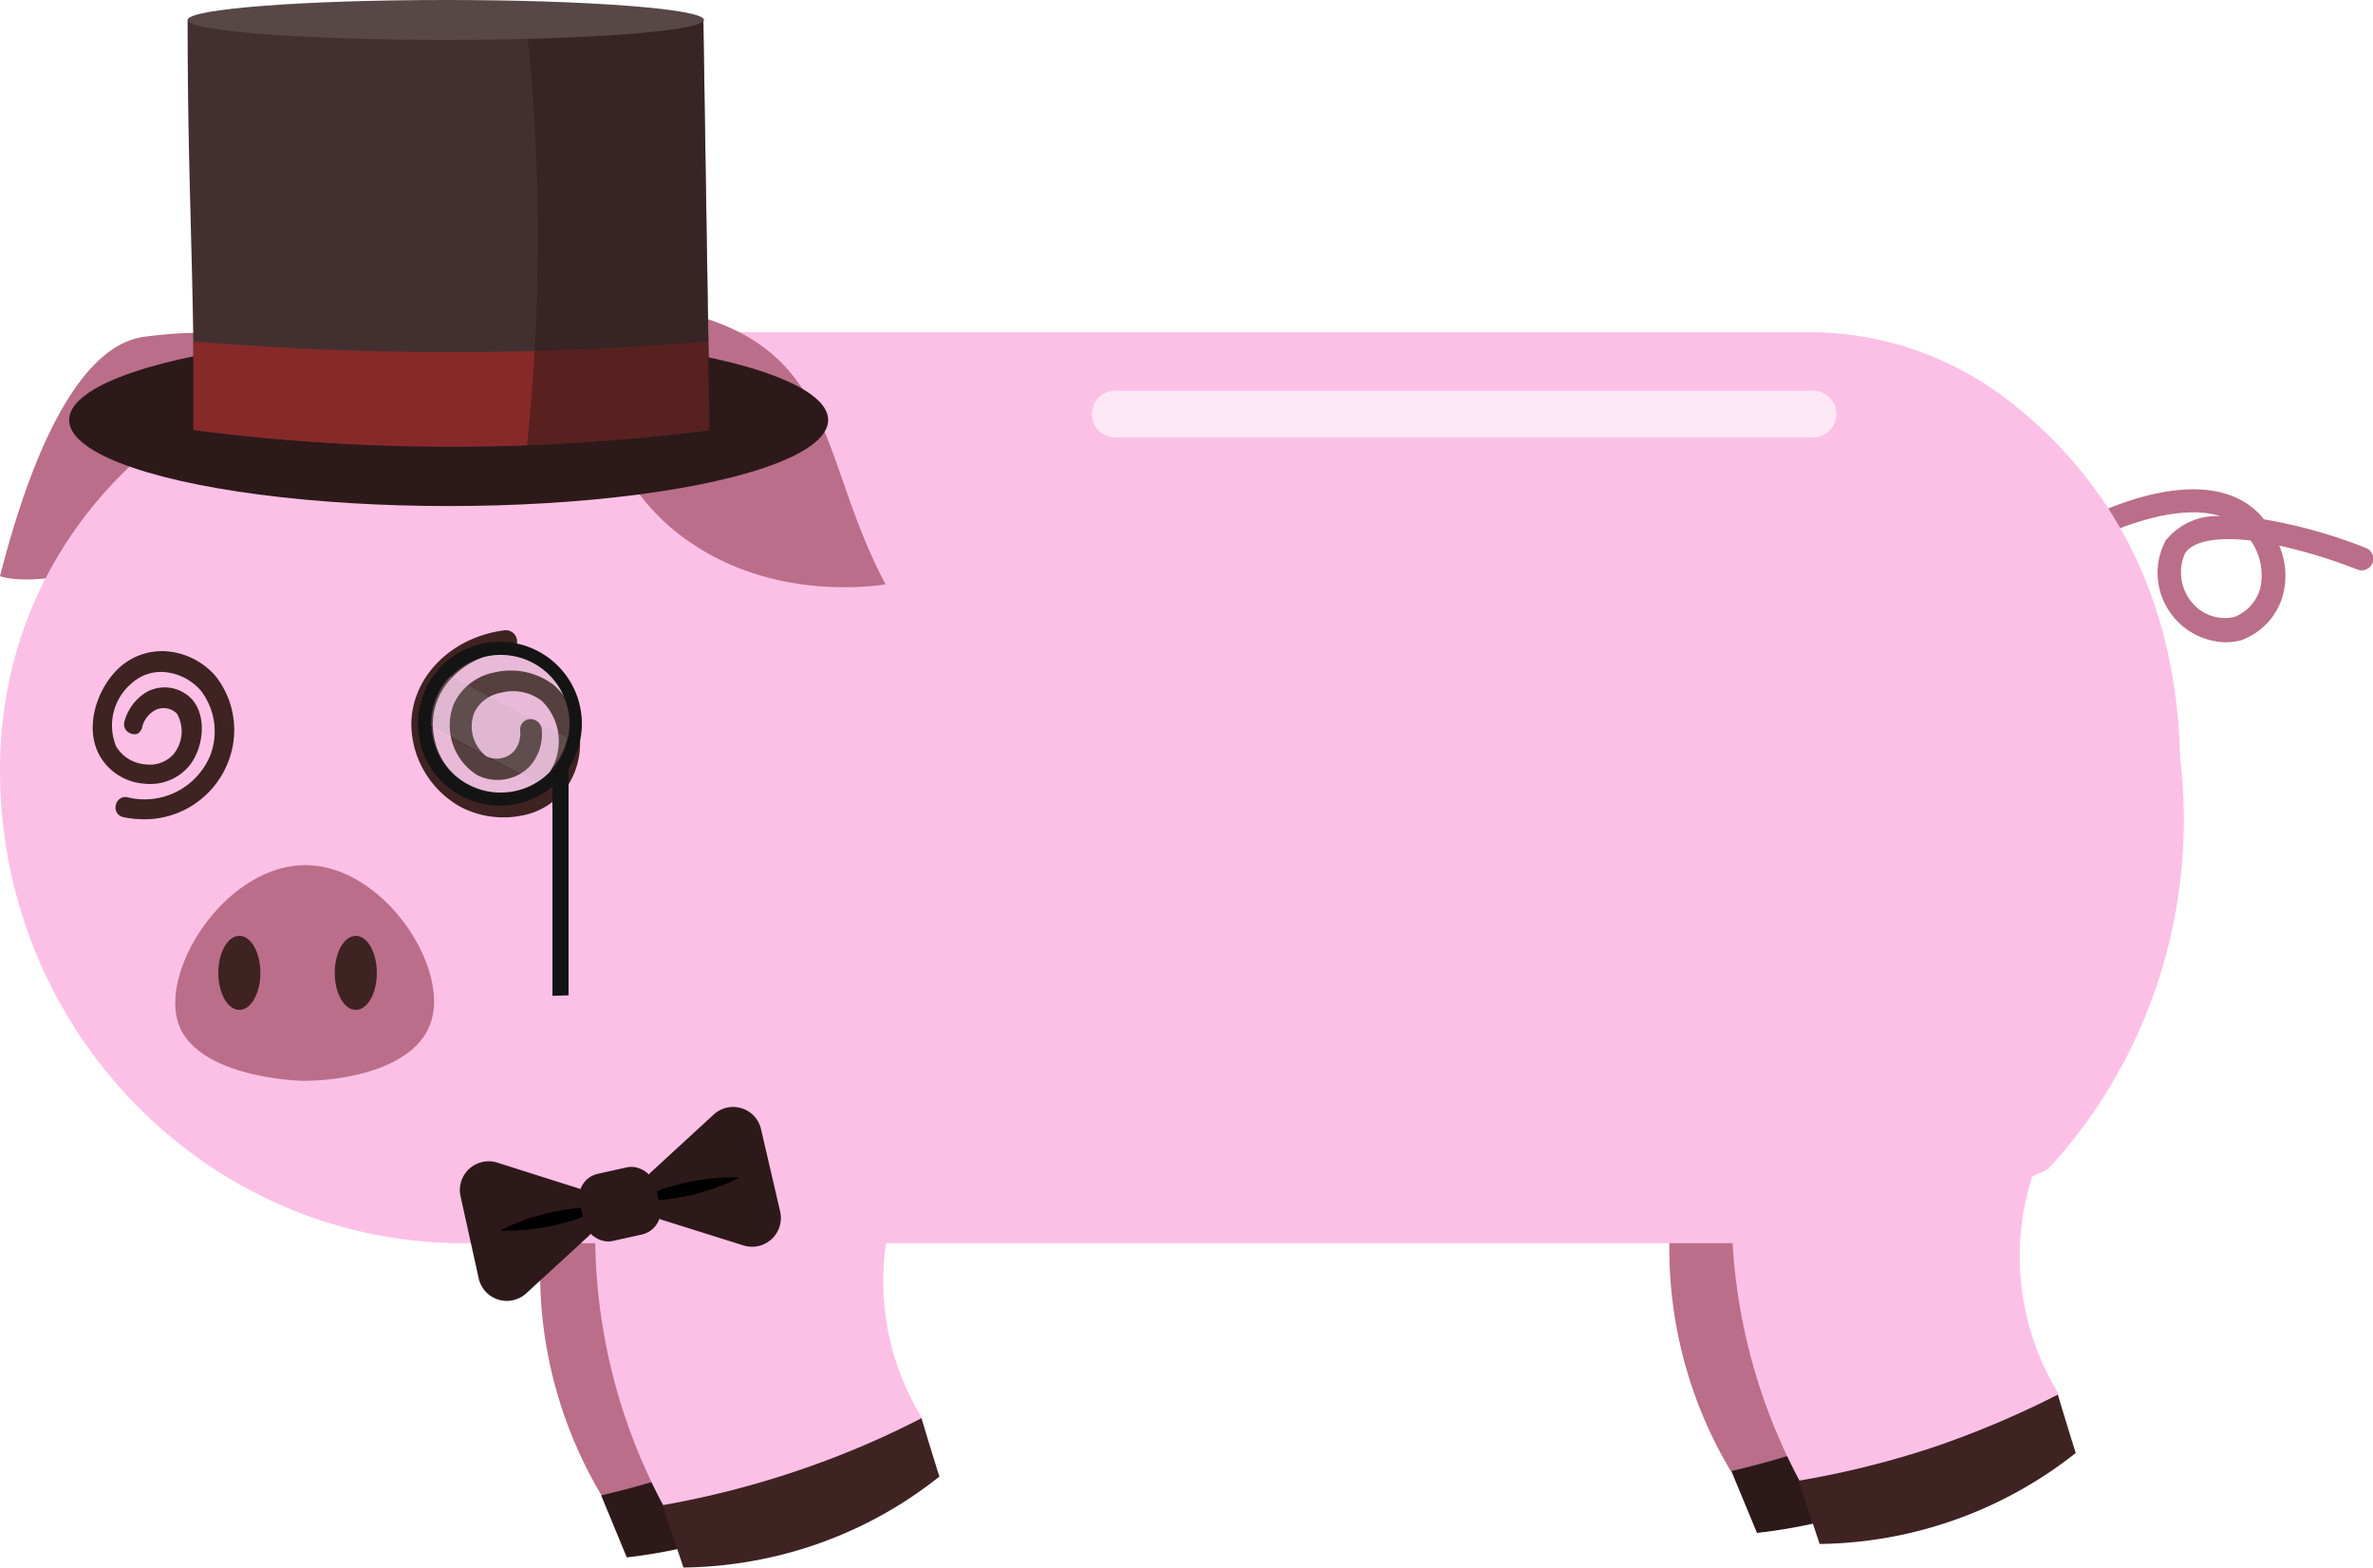 <svg xmlns="http://www.w3.org/2000/svg" viewBox="0 0 150 99.09"><defs><style>.cls-1{fill:#ba6e8a;}.cls-2,.cls-8{fill:#2d1919;}.cls-3{fill:#fcc0e6;}.cls-4{fill:#3f2222;}.cls-5{fill:#fee8f6;}.cls-6{fill:#423030;}.cls-7{fill:#872929;}.cls-8{opacity:0.5;}.cls-9{fill:#574747;}.cls-10{fill:#141414;}.cls-11{opacity:0.33;}.cls-12,.cls-13{fill:#a3a3a3;}.cls-12{opacity:0.68;}</style></defs><g id="Layer_2" data-name="Layer 2"><g id="Layer_11" data-name="Layer 11"><g id="stunned_pig"><path class="cls-1" d="M15.62,27.71a13,13,0,0,1-6.07,6.71C4.3,37.1.78,36.72,0,36.42c2.32-9.08,5.44-14.69,9.17-15.14,7.1-.88,7.42.71,9.4,4.64"/><path class="cls-1" d="M140.64,40.6a4.39,4.39,0,0,1-3.35-1.73,4.34,4.34,0,0,1-.39-4.71,4.13,4.13,0,0,1,3.44-1.53c-3.52-1.14-9.86,2-12,4.11a.74.74,0,0,1-1-1c2.33-2.34,11.2-7.15,15.26-3.46a4.6,4.6,0,0,1,.51.55,31.52,31.52,0,0,1,6.44,1.81.73.73,0,0,1,.42.95A.74.74,0,0,1,149,36a33,33,0,0,0-4.93-1.51,4.81,4.81,0,0,1,.23,3.15,4.23,4.23,0,0,1-2.63,2.83A3.72,3.72,0,0,1,140.64,40.6Zm.25-6.52c-1.48,0-2.41.34-2.76.88a2.93,2.93,0,0,0,.33,3A2.7,2.7,0,0,0,141.24,39a2.74,2.74,0,0,0,1.64-1.83,3.85,3.85,0,0,0-.61-3A11.78,11.78,0,0,0,140.89,34.08Z"/><path class="cls-1" d="M126.53,85.9q-3.61-8.73-7.22-17.47L106,73.93a26.56,26.56,0,0,0-.4,7.09,27.43,27.43,0,0,0,3.82,12,57,57,0,0,0,17.09-7.09Z"/><path class="cls-2" d="M117.67,90.39a56.64,56.64,0,0,1-8.23,2.6l1.62,3.91a33.12,33.12,0,0,0,9.25-2.4,33.58,33.58,0,0,0,7.85-4.66l-1.63-3.94A57.27,57.27,0,0,1,117.67,90.39Z"/><path class="cls-1" d="M55.13,87.44Q51.53,78.71,47.91,70L34.62,75.47a27,27,0,0,0-.4,7.09,27.56,27.56,0,0,0,3.82,12,55.72,55.72,0,0,0,8.23-2.6A56.82,56.82,0,0,0,55.13,87.44Z"/><path class="cls-2" d="M46.27,91.93A56.64,56.64,0,0,1,38,94.53l1.62,3.92A33.55,33.55,0,0,0,48.91,96a32.9,32.9,0,0,0,7.85-4.66l-1.63-3.94A56.82,56.82,0,0,1,46.27,91.93Z"/><path class="cls-3" d="M37.92,73.37a36.33,36.33,0,0,0,4,21.78,14.83,14.83,0,0,0,16.37-5.5,16.54,16.54,0,0,1-.48-16.52,57.83,57.83,0,0,1-7.94.93A56.69,56.69,0,0,1,37.92,73.37Z"/><path class="cls-4" d="M41.88,95.15l1.32,3.94a26.65,26.65,0,0,0,8.27-1.42,26.31,26.31,0,0,0,7.91-4.33c-.38-1.21-.76-2.44-1.13-3.69a56.43,56.43,0,0,1-7.75,3.29A58,58,0,0,1,41.88,95.15Z"/><path class="cls-3" d="M109.75,71.83a36.39,36.39,0,0,0,4,21.77,14.83,14.83,0,0,0,16.38-5.49,16.59,16.59,0,0,1-.49-16.53,55.87,55.87,0,0,1-7.94.94A57.28,57.28,0,0,1,109.75,71.83Z"/><path class="cls-3" d="M136.05,63.09a32.85,32.85,0,0,0,1.76-15.18c-.22-9.65-4-17.27-10.86-22.6A20.57,20.57,0,0,0,114.32,21l-83,0h0c-.31,0-.62,0-.93,0C14.17,21,0,32.18,0,48.69s13.12,29.9,29.3,29.9c.32,0,.63,0,.94,0v0h81.2a48.86,48.86,0,0,0,11-2,47.45,47.45,0,0,0,7-2.67h0A32,32,0,0,0,136.05,63.09Z"/><path class="cls-4" d="M113.7,93.6l1.32,4a26.6,26.6,0,0,0,16.19-5.75c-.38-1.21-.76-2.44-1.13-3.69a59.77,59.77,0,0,1-7.76,3.29A57.26,57.26,0,0,1,113.7,93.6Z"/><g id="Nose"><path class="cls-1" d="M27.3,64.41c.95-3.54-3.14-9.63-7.89-9.72-4.92-.1-9.15,6.26-8.2,9.8s7.38,3.82,7.83,3.83C21.36,68.36,26.43,67.69,27.3,64.41Z"/><ellipse class="cls-4" cx="15.13" cy="61.5" rx="1.33" ry="2.34"/><ellipse class="cls-4" cx="22.49" cy="61.5" rx="1.33" ry="2.34"/></g><path class="cls-4" d="M35,43.3a4.49,4.49,0,0,0-3.76-.79,3.57,3.57,0,0,0-2.56,2A3.71,3.71,0,0,0,30.17,49a2.84,2.84,0,0,0,3.27-.51,3.05,3.05,0,0,0,.8-2.4.71.71,0,0,0-.74-.63.65.65,0,0,0-.44.2.67.67,0,0,0-.18.52,1.75,1.75,0,0,1-.43,1.35,1.52,1.52,0,0,1-1.71.28A2.4,2.4,0,0,1,30,45a2.33,2.33,0,0,1,1.67-1.21,3,3,0,0,1,2.57.51,3.57,3.57,0,0,1,.56,4.42,3.11,3.11,0,0,1-2,1.43,4.41,4.41,0,0,1-3.09-.37,4.63,4.63,0,0,1-2.35-4c0-2.35,2-4.33,4.74-4.6a.63.63,0,0,0,.43-.21.68.68,0,0,0,.15-.53.72.72,0,0,0-.76-.6C28.53,40.26,26,42.8,26,45.82A6.06,6.06,0,0,0,29.1,51a5.86,5.86,0,0,0,2.73.67,5.46,5.46,0,0,0,1.07-.1h0A4.44,4.44,0,0,0,36,49.48,4.94,4.94,0,0,0,35,43.3Z"/><path class="cls-4" d="M13.62,42.73a4.57,4.57,0,0,0-2.9-1.54,4,4,0,0,0-3.16,1C6.15,43.46,5.27,46,6.33,47.82a3.52,3.52,0,0,0,2.81,1.72,3.21,3.21,0,0,0,2.71-1c1-1.09,1.29-3.23.27-4.35a2.36,2.36,0,0,0-2.84-.45A3.1,3.1,0,0,0,7.87,45.6a.61.61,0,0,0,.41.77.54.54,0,0,0,.43,0A.65.65,0,0,0,9,45.91a1.7,1.7,0,0,1,.77-1,1.19,1.19,0,0,1,1.42.21,2.27,2.27,0,0,1-.26,2.6,2,2,0,0,1-1.7.6,2.35,2.35,0,0,1-1.89-1.14,3.48,3.48,0,0,1,1-4,2.76,2.76,0,0,1,2-.7,3.43,3.43,0,0,1,2.34,1.16,4.22,4.22,0,0,1,.63,4.06,4.49,4.49,0,0,1-5.25,2.7.58.58,0,0,0-.43.06.65.65,0,0,0-.31.43.62.62,0,0,0,.45.76,6.39,6.39,0,0,0,1.3.14,5.67,5.67,0,0,0,5.37-3.67A5.51,5.51,0,0,0,13.62,42.73Z"/><path class="cls-1" d="M33.3,21.22c1.68-2.15,5.43-2.15,5.43-2.15,14.61,1.15,12.5,9,17.25,17.87-.95.14-7.24,1-12.57-2.81A13.24,13.24,0,0,1,38.05,26a7.78,7.78,0,0,0-1.57-2.66A8.1,8.1,0,0,0,33.3,21.22Z"/><path class="cls-5" d="M114.39,27.64H70.71a1.48,1.48,0,1,1,0-2.93h43.68a1.48,1.48,0,1,1,0,2.93Z"/></g><ellipse class="cls-2" cx="28.36" cy="26.55" rx="23.99" ry="5.44"/><path class="cls-6" d="M44.86,27.21a130.43,130.43,0,0,1-16.6,1,129.08,129.08,0,0,1-16-1c0-10.6-.4-15.36-.4-25.95C16.12.16,21.69.73,28.54.79c6.32,0,11.87-.57,15.92.47Q44.66,14.24,44.86,27.21Z"/><path class="cls-7" d="M28.52,22.26c-5.81,0-11.26-.26-16.3-.68,0,1.71,0,3.55,0,5.59a123.07,123.07,0,0,0,16,1.07,123,123,0,0,0,16.6-1.07l-.09-5.59C39.75,22,34.31,22.26,28.52,22.26Z"/><path class="cls-8" d="M44.46,1.27C41.44.5,37.57.65,33.18.75A126.74,126.74,0,0,1,34,14.62a127.94,127.94,0,0,1-.69,13.55c4.18-.16,8.06-.5,11.58-1Q44.65,14.25,44.46,1.27Z"/><ellipse class="cls-9" cx="28.18" cy="1.26" rx="16.32" ry="1.26"/><path class="cls-2" d="M45.12,70.45l-3.93,3.61a1.8,1.8,0,0,0,.68,3.06L47,78.73a1.82,1.82,0,0,0,2.32-2.12L48.11,71.4A1.81,1.81,0,0,0,45.12,70.45Z"/><path d="M40.14,75.9a13.94,13.94,0,0,1,6.62-1.47,13.83,13.83,0,0,1-6.62,1.47Z"/><path class="cls-2" d="M31.42,73.49,36.5,75.1a1.8,1.8,0,0,1,.68,3.06l-3.93,3.61a1.82,1.82,0,0,1-3-1l-1.15-5.2A1.82,1.82,0,0,1,31.42,73.49Z"/><path d="M38.23,76.32a13.84,13.84,0,0,1-6.63,1.47,13.89,13.89,0,0,1,6.63-1.47Z"/><rect class="cls-2" x="36.73" y="73.94" width="4.91" height="4.35" rx="1.51" transform="translate(-15.55 10.29) rotate(-12.5)"/><path class="cls-10" d="M31.6,40.57a5.18,5.18,0,1,0,5.18,5.18A5.18,5.18,0,0,0,31.6,40.57Zm0,9.53A4.35,4.35,0,1,1,36,45.75,4.35,4.35,0,0,1,31.6,50.1Z"/><g class="cls-11"><path class="cls-12" d="M31.6,50.1a4.39,4.39,0,0,0,2.28-.64L27.26,46A4.34,4.34,0,0,0,31.6,50.1Z"/><path class="cls-13" d="M35.86,46.64l-7.39-3.91a4.33,4.33,0,0,0-1.22,3,1.48,1.48,0,0,0,0,.21l6.62,3.5A4.35,4.35,0,0,0,35.86,46.64Z"/><path class="cls-12" d="M36,45.75a4.36,4.36,0,0,0-7.49-3l7.39,3.91A4.41,4.41,0,0,0,36,45.75Z"/></g><polygon class="cls-10" points="35.94 62.92 34.92 62.95 34.92 49.25 35.94 48.53 35.94 62.92"/></g></g></svg>